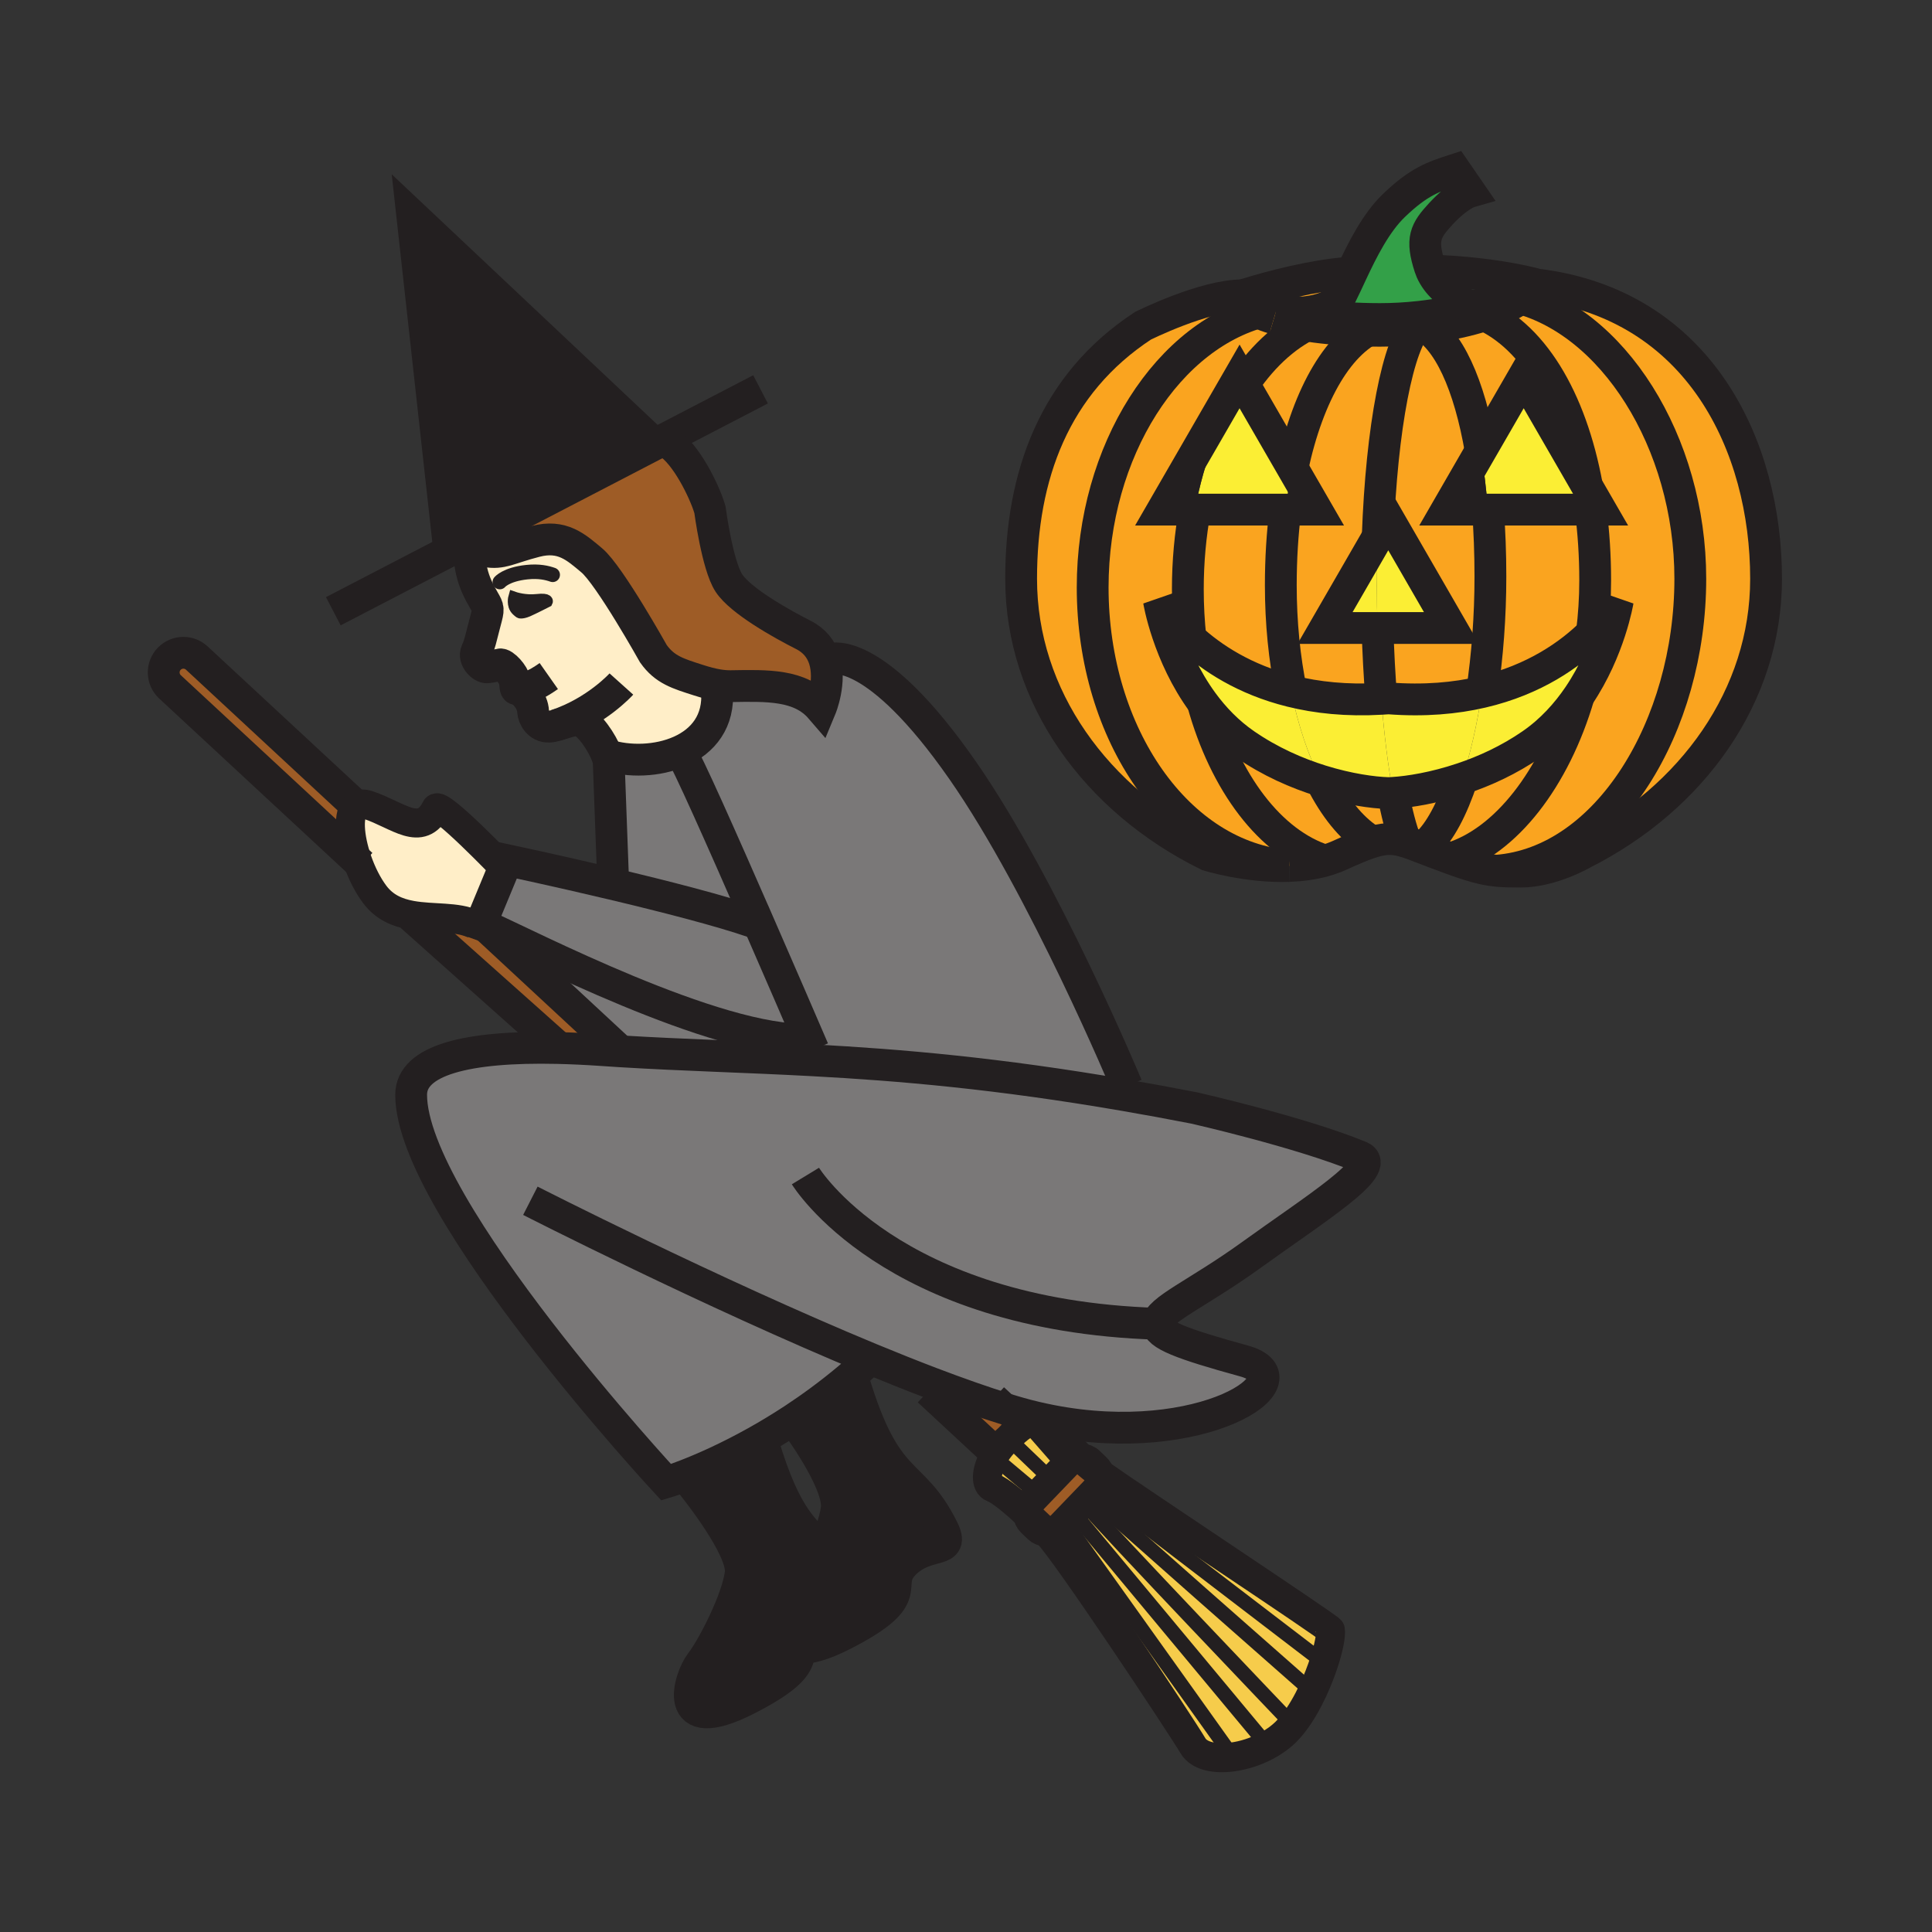 <?xml version="1.0" encoding="iso-8859-1"?>
<!-- Generator: Adobe Illustrator 12.0.1, SVG Export Plug-In . SVG Version: 6.00 Build 51448)  -->
<!DOCTYPE svg PUBLIC "-//W3C//DTD SVG 1.1//EN" "http://www.w3.org/Graphics/SVG/1.1/DTD/svg11.dtd">
<svg version="1.1" id="Layer_1" xmlns="http://www.w3.org/2000/svg" width="850.394" height="850.394"
     viewBox="0 0 850.394 850.394" style="overflow:visible;enable-background:new 0 0 850.394 850.394;"
     xml:space="preserve">
<rect x="0" y="0" width="850.394" height="850.394" fill="#333333" stroke="none"/>
<g>
	<g id="XMLID_6_">
		<g>
			<path style="fill:#7A7878;" d="M366,290c0,0,19.17-6.27,57.68,49.02C459.4,390.29,496,478,496,478l-0.71,4.11
				c-56.15-9.69-99.14-13.351-137.55-15.41L358,462c0,0-0.68-1.59-1.91-4.43c-3.82-8.86-12.88-29.87-22.64-52.21h-0.01
				c-15.09-34.56-31.84-72.33-33.42-73.38l-0.61-1.31c10-4.48,17.28-13.16,16.16-26.87l0.37-2.25c1.97,0.33,3.87,0.5,5.77,0.47
				c15.8-0.25,30.46-0.81,39.5,9.68c0,0,4.85-11.68,1.62-21.64L366,290z"/>
			<path style="fill:#9E5C26;" d="M353.6,279.45c5.11,2.59,7.87,6.45,9.23,10.61c3.23,9.96-1.62,21.64-1.62,21.64
				c-9.04-10.49-23.7-9.93-39.5-9.68c-1.9,0.03-3.8-0.14-5.77-0.47c-2.66-0.44-5.42-1.18-8.42-2.14
				c-9.02-2.89-14.9-4.56-19.93-11.68c0,0-19.3-34.52-27.08-41.05c-6.98-5.86-13.01-11.43-24.76-8.39
				c-11.76,3.02-14.71,5.64-21.86,4.34c-2.23-0.41-4.3-0.85-6.05-1.49c-0.95-0.35-1.81-0.74-2.56-1.22l-0.53-1.02l82.88-43.04
				l4.28-2.23c0.66,0.37,1.34,0.77,2.02,1.17c8.07,4.82,16.1,21.47,18.33,28.79c0.08,0.26,0.16,0.53,0.24,0.81
				c0,0,3.21,24.41,8.34,32.24C325.98,264.48,343.9,274.55,353.6,279.45z"/>
			<path style="fill:#FAA41F;" d="M592.78,120.12c0.75-0.06,1.479-0.12,2.22-0.18c-1.76,3.76-3.32,7.2-4.72,9.95
				c-4.98,9.76-27.98,7.84-28.79,7.77c-0.01,0-0.021,0-0.021,0c-1.25-0.37-2.41-0.76-3.5-1.16c-0.77-0.27-1.489-0.56-2.17-0.85
				c-4.24-1.81-6.93-3.87-7.63-6.06C560.82,125.71,577.45,121.44,592.78,120.12z"/>
			<path style="fill:#FAA41F;" d="M625.26,142.01c9.01-1.01,17.41-2.71,24.49-4.78c24.64,9.16,41.71,38.34,48.76,76.69L687.59,195
				l-16.92-29.31L653.75,195l-1.98,3.43c-5.02-29.27-14.27-49.69-26.449-55.85L625.26,142.01z"/>
			<path style="fill:#FBEE34;" d="M687.59,195l10.92,18.92c0.63,3.39,1.181,6.86,1.641,10.39h-29.48h-15.75
				c-0.71-9.22-1.77-17.88-3.15-25.88l1.98-3.43l16.92-29.31L687.59,195z"/>
			<path style="fill:#FAA41F;" d="M702.14,255.52c0,7.85-0.5,15.57-1.46,23.08c-9.37,9.23-24.96,20.57-48.37,26.02
				c2.381-15.88,3.71-33.25,3.71-50.87c0-10.3-0.38-20.15-1.1-29.44h15.75h29.48C701.46,234.26,702.14,244.72,702.14,255.52z"/>
			<path style="fill:#FAA41F;" d="M702.14,255.52c0-10.8-0.68-21.26-1.989-31.21h4.359l-6-10.39
				c-7.05-38.35-24.12-67.53-48.76-76.69c0.47-0.14,0.94-0.28,1.39-0.42c6.23-1.9,11.351-4.09,14.86-6.32
				c43.75,9.92,78.01,64.15,78.01,124.26c0,64.87-36.51,124.83-85.34,128.52v0.01c-5.57-0.57-10.729-1.98-20.229-5.44
				c24.329-7.38,45.81-35.17,56.5-71.61c13.579-20.11,17.13-41.73,17.13-41.73s-3.48,6.3-11.391,14.1
				C701.64,271.09,702.14,263.37,702.14,255.52z"/>
			<path style="fill:#33A048;" d="M579.3,141.28c-6.859-0.92-12.91-2.15-17.81-3.62c0.81,0.07,23.81,1.99,28.79-7.77
				c1.399-2.75,2.96-6.19,4.72-9.95c4.6-9.81,10.55-21.81,18.55-29.49c11.061-10.61,17.431-12.68,26.811-15.72l6.64,9.65
				c0,0-5.12,1.45-12.79,9.73c-6.88,7.44-8.82,11.15-4.81,23.52c0.189,0.58,0.409,1.15,0.649,1.7
				c4.97,11.29,21.09,17.48,21.09,17.48c-0.449,0.14-0.92,0.28-1.39,0.42c-7.08,2.07-15.48,3.77-24.49,4.78
				c-0.229,0.02-0.47,0.05-0.7,0.07c-5.52,0.6-11.26,0.93-17.069,0.93c-0.12,0-0.24,0-0.36,0C597.06,143,587.59,142.37,579.3,141.28
				z"/>
			<path style="fill:#231F20;" d="M698.51,213.92l6,10.39h-4.359C699.69,220.78,699.14,217.31,698.51,213.92z"/>
			<path style="fill:#7A7878;" d="M267.09,332.33c9.73,3.09,22.37,2.8,32.32-1.66l0.61,1.31c1.58,1.05,18.33,38.82,33.42,73.38
				L332,406c-14.82-5.17-39.93-11.57-62.29-16.88l0.18-0.78l-1.94-52.47C267.96,335.01,267.65,333.77,267.09,332.33z"/>
			<path style="fill:#7A7878;" d="M223.25,378.63c0,0,21.52,4.57,46.46,10.49c22.36,5.31,47.47,11.71,62.29,16.88l1.44-0.64h0.01
				c9.76,22.34,18.82,43.35,22.64,52.21c-40.64,1.66-124.78-42.271-142.2-49.84h-0.01l-1.94-1.8l9.89-23.88L223.25,378.63z"/>
			<path style="fill:#7A7878;" d="M273.18,462.75c28.08,1.71,54.96,2.35,84.56,3.95c38.41,2.06,81.399,5.72,137.55,15.41
				c9.74,1.67,19.87,3.54,30.44,5.6c0,0,46.579,10.56,72.93,21.41c10.399,4.28-20.15,23.24-48.05,43.399
				c-23.41,16.9-40.98,24.12-41.141,30.16c-0.12,4.771,10.65,8.82,38.03,16.351c28.99,7.97-18.44,39.279-84.96,26.279
				c-0.82-0.35-2.021-0.72-3.58-0.739c-4.4-0.95-8.87-2.101-13.41-3.471c-0.85-0.25-1.7-0.51-2.56-0.779
				c-10.101-3.13-21.25-7.061-32.98-11.521c-8.67-3.3-17.67-6.899-26.8-10.67c-3.29,3.061-6.59,5.96-9.89,8.72
				c-8.19,6.851-16.34,12.79-24.14,17.92c-5.71,3.74-11.22,7.051-16.41,9.95c-12.66,7.07-23.44,11.75-30.54,14.511
				c-5.69,2.229-9.01,3.21-9.01,3.21S180.97,531.45,180.97,481.88c0-15.21,24.49-21.47,64.33-20.59c6.14,0.14,12.65,0.44,19.49,0.91
				C267.6,462.39,270.4,462.57,273.18,462.75z"/>
			<path style="fill:#7A7878;" d="M213.89,407.73c17.42,7.57,101.56,51.5,142.2,49.84c1.23,2.84,1.91,4.43,1.91,4.43l-0.26,4.7
				c-29.6-1.601-56.48-2.24-84.56-3.95L213.89,407.73z"/>
			<path style="fill:#231F20;" d="M712.07,264.5c0,0-3.551,21.62-17.13,41.73c2.579-8.76,4.529-18.03,5.739-27.63
				C708.59,270.8,712.07,264.5,712.07,264.5z"/>
			<path style="fill:#FBEE34;" d="M700.68,278.6c-1.21,9.6-3.16,18.87-5.739,27.63c-5.271,7.79-12.051,15.36-20.71,21.35
				c-10.04,6.95-20.721,11.8-30.62,15.11c3.609-10.9,6.569-23.89,8.699-38.07C675.72,299.17,691.31,287.83,700.68,278.6z"/>
			<path style="fill:#FAA41F;" d="M694.94,306.23c-10.69,36.44-32.171,64.23-56.5,71.61c-2.29-0.83-4.83-1.78-7.69-2.86
				c-3.15-1.2-5.77-2.24-8.07-3.09l5.07-0.12c6.01-5.43,11.42-15.67,15.86-29.08c9.899-3.31,20.58-8.16,30.62-15.11
				C682.89,321.59,689.67,314.02,694.94,306.23z"/>
			<path style="fill:#FAA41F;" d="M658.67,383.27c48.83-3.69,85.34-63.65,85.34-128.52c0-60.11-34.26-114.34-78.01-124.26
				c3.31-2.11,5.18-4.25,5.18-6.24l0.061-0.3c3.46,0.76,5.29,1.3,5.29,1.3c71.54,8.83,100.83,71.18,100.83,129.53
				c0,51.46-32.391,96.45-80.66,120.87c0,0-13.681,8-27.33,8c-4.271,0-7.55-0.05-10.7-0.37V383.27z"/>
			<path style="fill:#231F20;" d="M654.92,224.31h-18.09l14.939-25.88C653.15,206.43,654.21,215.09,654.92,224.31z"/>
			<path style="fill:#FBEE34;" d="M652.31,304.62c-2.13,14.18-5.09,27.17-8.699,38.07c-12.25,4.12-23.301,5.87-30.471,6.31
				c-2.159-11.61-3.93-25.86-5.14-41.4c1-0.06,2.02-0.12,3.04-0.2l0.13-0.01C626.97,308.6,640.62,307.35,652.31,304.62z"/>
			<path style="fill:#FAA41F;" d="M613.14,349c7.17-0.44,18.221-2.19,30.471-6.31c-4.44,13.41-9.851,23.65-15.86,29.08l-5.07,0.12
				c-1.88-0.7-3.54-1.28-5.09-1.7l1.08-0.01C616.64,365.01,614.77,357.76,613.14,349z"/>
			<path style="fill:#FBEE34;" d="M624.98,252.33l13.909,24.1h-27.83h-4.729c-0.19-6.22-0.28-12.5-0.28-18.76
				c0-7.31,0.13-14.47,0.37-21.41l4.64-8.04L624.98,252.33z"/>
			<path style="fill:#FAA41F;" d="M611.17,307.39l-0.13,0.01c-1.021,0.08-2.04,0.14-3.04,0.2c-0.8-9.98-1.37-20.49-1.67-31.17h4.729
				h27.83l-13.909-24.1l-13.921-24.11l-4.64,8.04c1.69-48,8.96-85.74,18.15-94.08l-0.011-0.1c0.23-0.02,0.471-0.05,0.7-0.07
				l0.061,0.57c12.18,6.16,21.43,26.58,26.449,55.85l-14.939,25.88h18.09c0.72,9.29,1.1,19.14,1.1,29.44
				c0,17.62-1.329,34.99-3.71,50.87C640.62,307.35,626.97,308.6,611.17,307.39z"/>
			<path style="fill:#FAA41F;" d="M624.56,142.08l0.011,0.1c-9.19,8.34-16.46,46.08-18.15,94.08l-9.27,16.07l-13.92,24.1h23.1
				c0.3,10.68,0.87,21.19,1.67,31.17c-15.22,0.88-28.39-0.55-39.69-3.36c-2.93-14.3-4.55-30.09-4.55-46.68
				c0-11.59,0.7-22.74,2.03-33.25h13.67l-10.58-18.32c6.98-32.7,20.67-56.49,38.25-62.98c0.12,0,0.24,0,0.36,0
				C613.3,143.01,619.04,142.68,624.56,142.08z"/>
			<path style="fill:#FAA41F;" d="M613.14,349c1.63,8.76,3.5,16.01,5.53,21.18l-1.08,0.01c-4.78-1.31-8.58-1.24-14.67,0.8
				l-0.31-1.39c-7.96-5.22-15.15-14.18-21.12-25.92c12.12,3.77,22.84,5.21,29.529,5.42h0.181
				C611.81,349.08,612.46,349.05,613.14,349z"/>
			<path style="fill:#FBEE34;" d="M608,307.6c1.21,15.54,2.98,29.79,5.14,41.4c-0.68,0.05-1.33,0.08-1.939,0.1h-0.181
				c-6.689-0.21-17.409-1.65-29.529-5.42c-5.59-10.98-10.11-24.39-13.181-39.44C579.61,307.05,592.78,308.48,608,307.6z"/>
			<path style="fill:#FBEE34;" d="M597.15,252.33l9.27-16.07c-0.24,6.94-0.37,14.1-0.37,21.41c0,6.26,0.09,12.54,0.28,18.76h-23.1
				L597.15,252.33z"/>
			<path style="fill:#FAA41F;" d="M602.61,369.6l0.31,1.39c-3.45,1.15-7.64,2.93-13.16,5.44c-2.109,0.96-4.31,1.75-6.56,2.39
				c-24.061-7.7-43.99-34.14-53.8-69.58c4.93,6.72,11.04,13.13,18.58,18.35c11.069,7.65,22.829,12.77,33.51,16.09
				C587.46,355.42,594.65,364.38,602.61,369.6z"/>
			<path style="fill:#F6CC4B;" d="M585.58,717.45c0.33,2.38-0.67,7.63-2.68,13.87l-2.16-1.011L483.27,655.73l-0.859-0.271
				c1.609-2.21,2.18-4.8,1.609-6.91C500.75,660.42,585.43,716.37,585.58,717.45z"/>
			<path style="fill:#FAA41F;" d="M579.3,141.28c8.29,1.09,17.76,1.72,27.83,1.73c-17.58,6.49-31.27,30.28-38.25,62.98L562.53,195
				l-15.021-26.01C556.42,155.88,567.28,146.21,579.3,141.28z"/>
			<path style="fill:#231F20;" d="M568.88,205.99l10.58,18.32h-13.67C566.59,217.95,567.63,211.83,568.88,205.99z"/>
			<path style="fill:#FAA41F;" d="M561.49,137.66c4.899,1.47,10.95,2.7,17.81,3.62c-12.02,4.93-22.88,14.6-31.79,27.71l-1.899-3.3
				L528.69,195l-16.931,29.31h14.221c-2.04,11.09-3.141,22.85-3.141,35.02c0,7.38,0.4,14.61,1.18,21.63
				c-9.68-8.84-13.88-16.46-13.88-16.46s3.92,23.84,19.261,44.74c9.81,35.44,29.739,61.88,53.8,69.58
				c-5.08,1.45-10.44,2.14-15.71,2.34c-0.021,0-0.03,0-0.05,0c-48.801-3.74-86.49-57.75-86.49-122.59
				c0-60.12,33.27-112.14,77.02-122.06v-0.01c1.09,0.4,2.25,0.79,3.5,1.16C561.47,137.66,561.48,137.66,561.49,137.66z"/>
			<path style="fill:#FBEE34;" d="M568.31,304.24c3.07,15.05,7.591,28.46,13.181,39.44c-10.681-3.32-22.44-8.44-33.51-16.09
				c-7.54-5.22-13.65-11.63-18.58-18.35c-2.46-8.91-4.29-18.39-5.381-28.28C533.33,289.48,547.72,299.14,568.31,304.24z"/>
			<path style="fill:#F6CC4B;" d="M568.03,758.13l1.109,0.65c-0.989,1.26-2.02,2.42-3.069,3.47c-2.49,2.48-5.511,4.6-8.78,6.33
				l-1.1-2.3l-82.91-99.63l-0.78-0.75l4.39-4.561C486.69,672.97,568.03,758.13,568.03,758.13z"/>
			<path style="fill:#FBEE34;" d="M562.53,195l6.35,10.99c-1.25,5.84-2.29,11.96-3.09,18.32h-20.18h-19.63
				c3.979-21.56,11.529-40.61,21.529-55.32L562.53,195z"/>
			<path style="fill:#FAA41F;" d="M545.61,224.31h20.18c-1.33,10.51-2.03,21.66-2.03,33.25c0,16.59,1.62,32.38,4.55,46.68
				c-20.59-5.1-34.979-14.76-44.29-23.28c-0.779-7.02-1.18-14.25-1.18-21.63c0-12.17,1.101-23.93,3.141-35.02H545.61z"/>
			<path style="fill:#FAA41F;" d="M555.8,135.65c0.681,0.29,1.4,0.58,2.17,0.85v0.01c-43.75,9.92-77.02,61.94-77.02,122.06
				c0,64.84,37.689,118.85,86.49,122.59c-18.48,0.67-35.761-4.73-35.761-4.73c-49.14-24.23-82.22-69.63-82.22-121.65
				c0-45.38,14.55-85.72,53.6-111.37c0,0,26.801-13.41,43.761-13.41c0.449-0.14,0.899-0.28,1.35-0.41
				C548.87,131.78,551.56,133.84,555.8,135.65z"/>
			<path style="fill:#F6CC4B;" d="M542.58,773.34c-7.8,1.07-14.771-0.359-17.47-4.89c-5.53-9.33-56.62-86.38-64.17-93.641
				c-0.16-0.149-0.32-0.3-0.48-0.46c2.271,0.11,4.83-0.939,6.83-3.02l1.47-1.53l73.8,103.391L542.58,773.34z"/>
			<path style="fill:#231F20;" d="M547.51,168.99c-10,14.71-17.55,33.76-21.529,55.32H511.76L528.69,195l16.92-29.31L547.51,168.99z
				"/>
			<path style="fill:#231F20;" d="M524.02,280.96c1.091,9.89,2.921,19.37,5.381,28.28c-15.341-20.9-19.261-44.74-19.261-44.74
				S514.34,272.12,524.02,280.96z"/>
			<path style="fill:#F6CC4B;" d="M483.27,655.73l97.471,74.579l2.16,1.011c-1.28,3.97-2.96,8.34-4.95,12.64l-3.101-1.79
				c0,0-93.01-81.82-93.81-83.08L480,658.1l1.48-1.54c0.34-0.35,0.649-0.72,0.93-1.1L483.27,655.73z"/>
			<path style="fill:#F6CC4B;" d="M481.04,659.09c0.8,1.26,93.81,83.08,93.81,83.08l3.101,1.79c-2.5,5.36-5.49,10.62-8.811,14.82
				l-1.109-0.65c0,0-81.34-85.16-91.141-96.79l3.11-3.24L481.04,659.09z"/>
			<path style="fill:#9E5C26;" d="M456.87,657.69l6.03-6.271l5.72-5.95l0.63-0.66c1.95-2.029,4.47-3.079,6.71-3.01
				c1.93,1.931,4.06,3.82,6.37,5.53c0.45,0.33,1.01,0.74,1.689,1.22c0.57,2.11,0,4.7-1.609,6.91c-0.28,0.38-0.59,0.75-0.93,1.1
				L480,658.1l-3.11,3.24l-4.39,4.561l-3.74,3.899l-1.47,1.53c-2,2.08-4.56,3.13-6.83,3.02c-2.46-2.359-5.27-5.05-8.12-7.68
				c-0.25-2.3,0.69-4.97,2.72-7.09L456.87,657.69z"/>
			<path style="fill:#F6CC4B;" d="M473.28,666.65l82.91,99.63l1.1,2.3c-4.67,2.46-9.85,4.09-14.71,4.76l-0.021-0.149L468.76,669.8
				l3.74-3.899L473.28,666.65z"/>
			<path style="fill:#F6CC4B;" d="M450.71,627.48l2.46,0.319l15.45,17.67l-5.72,5.95l-18.11-17.38h-1.86
				c0.36-0.34,0.721-0.67,1.09-0.99l2.761-2.859c1.239-1.11,2.43-2.021,3.56-2.761L450.71,627.48z"/>
			<path style="fill:#F6CC4B;" d="M438.35,639.62c1.25-1.95,2.79-3.86,4.58-5.58h1.86l18.11,17.38l-6.03,6.271l-18.37-15.44
				l-1.41-0.45C437.47,641.07,437.9,640.34,438.35,639.62z"/>
			<path style="fill:#F6CC4B;" d="M456.87,657.69l-1.811,1.89c-2.029,2.12-2.97,4.79-2.72,7.09c-5.859-5.4-11.88-10.51-15.27-11.79
				c-3.41-1.28-3.11-7.1,0.02-13.08l1.41,0.45L456.87,657.69z"/>
			<path style="fill:#9E5C26;" d="M450.53,627.31c-0.061,0.03-0.13,0.08-0.19,0.12c-1.13,0.74-2.32,1.65-3.56,2.761l-2.761,2.859
				c-0.369,0.32-0.729,0.65-1.09,0.99c-1.79,1.72-3.33,3.63-4.58,5.58l-29.609-27.48l1.27-3.34c11.73,4.46,22.88,8.391,32.98,11.521
				L450.53,627.31z"/>
			<path style="fill:#231F20;" d="M398.17,688.15c-10.2,10.21,7.29,13.85-26.96,31.34c-9.26,4.729-15.38,6.21-19.28,5.72
				c-10.52-1.31-4.85-16.97-1.13-21.75c2.65-3.41,6.88-10.77,10.54-18.69c3.37-7.3,6.25-15.079,6.95-20.67
				C369.75,652.44,350,626,350,626l-0.82-1.23c7.8-5.13,15.95-11.069,24.14-17.92l2.26,0.4c14.57,48.83,25.73,38.35,39.36,65.6
				C420.77,684.51,408.38,677.95,398.17,688.15z"/>
			<path style="fill:#231F20;" d="M361.34,684.77c-3.66,7.921-7.89,15.28-10.54,18.69c-3.72,4.78-9.39,20.44,1.13,21.75l-0.49,4.3
				c-1.19,4.38-5.38,9.66-22.51,18.41c-34.25,17.5-25.51-9.47-20.41-16.04c5.11-6.56,16.04-27.689,17.5-39.35
				c1.34-10.78-19.72-37.12-22.92-41.05l-0.87-2.25c7.1-2.761,17.88-7.44,30.54-14.511l0.54,0.95
				C343.67,670.4,352.31,675.12,361.34,684.77z"/>
			<polygon style="fill:#231F20;" points="286.66,193.98 287.63,195.86 204.75,238.9 197.76,242.54 181.46,94.85 			"/>
			<path style="fill:#FFFFFF;" d="M244.76,319.22l28.75-18.14C273.51,301.08,262.52,313.33,244.76,319.22z"/>
			<path style="fill:#FFEEC8;" d="M229.51,263.61c-2.05-0.36-3.37-0.83-3.37-0.83s-1.07,3.66,1.31,5.93
				c1.27,1.2,1.48,1.11,1.48,1.11s0.15,0.03,0.44,0.03c0.52,0,1.51-0.13,2.99-0.76c2.31-1,8.56-4.19,8.56-4.19s0.9-1.66-4.57-1.04
				C233.76,264.15,231.35,263.93,229.51,263.61z M255.07,317.15c-3.41-0.8-9.34,2.48-13.31,2.68c-4.87,0.27-7-4.47-7.1-6.57
				c-0.26-5.28-4.38-8.31-5.11-9.31l-0.15-0.89c-0.57,0.11-1.17,0.21-1.81,0.34c-0.88,0.18-0.68-1.73-1.01-3.67
				c-0.47-2.79-4.85-7.74-6.58-7.27c-4.17,1.15-2.48,0.89-5.62,1.27c-2.04,0.23-6.14-3.66-4.63-7c1.52-3.34,1.72-5.06,3.87-13.2
				c1.48-5.58,1.49-5.66-0.63-9.31c-2.3-3.96-4.2-7.74-5.34-12.59c-1.41-6.03-0.94-8.11,0.19-10.49c1.75,0.64,3.82,1.08,6.05,1.49
				c7.15,1.3,10.1-1.32,21.86-4.34c11.75-3.04,17.78,2.53,24.76,8.39c7.78,6.53,27.08,41.05,27.08,41.05
				c5.03,7.12,10.91,8.79,19.93,11.68c3,0.96,5.76,1.7,8.42,2.14l-0.37,2.25c1.12,13.71-6.16,22.39-16.16,26.87
				c-9.95,4.46-22.59,4.75-32.32,1.66C264.95,326.73,259.19,318.11,255.07,317.15z M244.76,319.22
				c17.76-5.89,28.75-18.14,28.75-18.14L244.76,319.22z"/>
			<path style="fill:#231F20;" d="M229.29,265.83c0.4,0.94,0.1,1.96-0.68,2.29c-0.78,0.34-1.73-0.15-2.13-1.08s-0.1-1.95,0.68-2.29
				C227.93,264.42,228.89,264.9,229.29,265.83z"/>
			<path style="fill:#9E5C26;" d="M245.32,460.53l-64.35-57.37l0.06-0.31c9.55,1.73,20.08,0.4,27.64,3.96h2.91
				c0.54,0.18,1.31,0.49,2.3,0.92h0.01l59.29,55.02c-2.78-0.18-5.58-0.36-8.39-0.55c-6.84-0.47-13.35-0.771-19.49-0.91
				L245.32,460.53z"/>
			<path style="fill:#FFEEC8;" d="M211.94,405.93l-0.36,0.88h-2.91c-7.56-3.56-18.09-2.23-27.64-3.96
				c-6.12-1.11-11.83-3.47-16.09-9.16c-3.1-4.13-5.73-9.43-7.61-14.81c-3.62-10.35-4.46-20.98-0.51-24.09
				c1.24-0.97,2.95-1.21,5.2-0.46c13.12,4.37,23.32,14.58,29.88,1.46c1.63-3.26,29.89,26.24,29.89,26.24l0.04,0.02L211.94,405.93z"
				/>
			<path style="fill:#9E5C26;" d="M157.33,378.88l-82.61-76.65c-3.44-3.31-3.56-8.79-0.25-12.24c1.7-1.77,3.98-2.66,6.25-2.66
				c2.16,0,4.32,0.8,6,2.41l70.1,65.05C152.87,357.9,153.71,368.53,157.33,378.88z"/>
		</g>
		<g>
			<path style="fill:none;stroke:#231F20;stroke-width:14;" d="M567.44,381.16c-18.48,0.67-35.761-4.73-35.761-4.73
				c-49.14-24.23-82.22-69.63-82.22-121.65c0-45.38,14.55-85.72,53.6-111.37c0,0,26.801-13.41,43.761-13.41"/>
			<path style="fill:none;stroke:#231F20;stroke-width:14;" d="M632.33,119.17c18.49,0.82,31.979,3.25,38.91,4.78
				c3.46,0.76,5.29,1.3,5.29,1.3c71.54,8.83,100.83,71.18,100.83,129.53c0,51.46-32.391,96.45-80.66,120.87c0,0-13.681,8-27.33,8
				c-4.271,0-7.55-0.05-10.7-0.37c-5.57-0.57-10.729-1.98-20.229-5.44c-2.29-0.83-4.83-1.78-7.69-2.86
				c-3.15-1.2-5.77-2.24-8.07-3.09c-1.88-0.7-3.54-1.28-5.09-1.7c-4.78-1.31-8.58-1.24-14.67,0.8c-3.45,1.15-7.64,2.93-13.16,5.44
				c-2.109,0.96-4.31,1.75-6.56,2.39c-5.08,1.45-10.44,2.14-15.71,2.34"/>
			<path style="fill:none;stroke:#231F20;stroke-width:14;" d="M546.82,130c0.449-0.14,0.899-0.28,1.35-0.41
				c12.65-3.88,29.28-8.15,44.61-9.47c0.75-0.06,1.479-0.12,2.22-0.18h0.01"/>
			<path style="fill:none;stroke:#231F20;stroke-width:19.164;" d="M555.8,135.65c-4.24-1.81-6.93-3.87-7.63-6.06
				c-0.13-0.38-0.189-0.77-0.189-1.16"/>
			<path style="fill:none;stroke:#231F20;stroke-width:19.164;" d="M561.47,137.66c-1.25-0.37-2.41-0.76-3.5-1.16
				c-0.77-0.27-1.489-0.56-2.17-0.85"/>
			<path style="fill:none;stroke:#231F20;stroke-width:19.164;" d="M671.18,124.25c0,1.99-1.87,4.13-5.18,6.24
				c-3.51,2.23-8.63,4.42-14.86,6.32c-0.449,0.14-0.92,0.28-1.39,0.42c-7.08,2.07-15.48,3.77-24.49,4.78
				c-0.229,0.02-0.47,0.05-0.7,0.07c-5.52,0.6-11.26,0.93-17.069,0.93c-0.12,0-0.24,0-0.36,0c-10.07-0.01-19.54-0.64-27.83-1.73
				c-6.859-0.92-12.91-2.15-17.81-3.62"/>
			<path style="fill:none;stroke:#231F20;stroke-width:14;" d="M651.14,136.81c0,0-16.12-6.19-21.09-17.48
				c-0.24-0.55-0.46-1.12-0.649-1.7c-4.011-12.37-2.07-16.08,4.81-23.52c7.67-8.28,12.79-9.73,12.79-9.73l-6.64-9.65
				c-9.38,3.04-15.75,5.11-26.811,15.72c-8,7.68-13.95,19.68-18.55,29.49c-1.76,3.76-3.32,7.2-4.72,9.95
				c-4.98,9.76-27.98,7.84-28.79,7.77c-0.01,0-0.021,0-0.021,0"/>
			<path style="fill:none;stroke:#231F20;stroke-width:14;" d="M567.49,381.16c-0.021,0-0.03,0-0.05,0
				c-48.801-3.74-86.49-57.75-86.49-122.59c0-60.12,33.27-112.14,77.02-122.06"/>
			<path style="fill:none;stroke:#231F20;stroke-width:14;" d="M547.51,168.99c8.91-13.11,19.771-22.78,31.79-27.71
				c1.83-0.77,3.69-1.41,5.57-1.94"/>
			<path style="fill:none;stroke:#231F20;stroke-width:14;" d="M524.02,280.96c-0.779-7.02-1.18-14.25-1.18-21.63
				c0-12.17,1.101-23.93,3.141-35.02"/>
			<path style="fill:none;stroke:#231F20;stroke-width:14;" d="M583.9,379.04c-0.23-0.07-0.471-0.14-0.7-0.22
				c-24.061-7.7-43.99-34.14-53.8-69.58"/>
			<path style="fill:none;stroke:#231F20;stroke-width:14;" d="M568.88,205.99c6.98-32.7,20.67-56.49,38.25-62.98
				c0.01-0.01,0.01-0.01,0.021-0.01"/>
			<path style="fill:none;stroke:#231F20;stroke-width:14;" d="M568.31,304.24c-2.93-14.3-4.55-30.09-4.55-46.68
				c0-11.59,0.7-22.74,2.03-33.25"/>
			<path style="fill:none;stroke:#231F20;stroke-width:14;" d="M602.61,369.6c-7.96-5.22-15.15-14.18-21.12-25.92"/>
			<path style="fill:none;stroke:#231F20;stroke-width:14;" d="M606.42,236.26c1.69-48,8.96-85.74,18.15-94.08"/>
			<path style="fill:none;stroke:#231F20;stroke-width:14;" d="M608,307.6c-0.8-9.98-1.37-20.49-1.67-31.17"/>
			<path style="fill:none;stroke:#231F20;stroke-width:14;" d="M618.67,370.18c-2.03-5.17-3.9-12.42-5.53-21.18"/>
			<path style="fill:none;stroke:#231F20;stroke-width:14;" d="M658.67,383.27c48.83-3.69,85.34-63.65,85.34-128.52
				c0-60.11-34.26-114.34-78.01-124.26"/>
			<path style="fill:none;stroke:#231F20;stroke-width:14;" d="M698.51,213.92c-7.05-38.35-24.12-67.53-48.76-76.69
				c-1.23-0.46-2.48-0.87-3.75-1.23"/>
			<path style="fill:none;stroke:#231F20;stroke-width:14;" d="M700.68,278.6c0.96-7.51,1.46-15.23,1.46-23.08
				c0-10.8-0.68-21.26-1.989-31.21"/>
			<path style="fill:none;stroke:#231F20;stroke-width:14;" d="M638.44,377.84c24.329-7.38,45.81-35.17,56.5-71.61"/>
			<path style="fill:none;stroke:#231F20;stroke-width:14;" d="M651.77,198.43c-5.02-29.27-14.27-49.69-26.449-55.85"/>
			<path style="fill:none;stroke:#231F20;stroke-width:14;" d="M652.31,304.62c2.381-15.88,3.71-33.25,3.71-50.87
				c0-10.3-0.38-20.15-1.1-29.44"/>
			<path style="fill:none;stroke:#231F20;stroke-width:14;" d="M627.75,371.77c6.01-5.43,11.42-15.67,15.86-29.08"/>
			<polygon style="fill:none;stroke:#231F20;stroke-width:14;" points="525.98,224.31 511.76,224.31 528.69,195 545.61,165.69 
				547.51,168.99 562.53,195 568.88,205.99 579.46,224.31 565.79,224.31 545.61,224.31 			"/>
			<polygon style="fill:none;stroke:#231F20;stroke-width:14;" points="651.77,198.43 653.75,195 670.67,165.69 687.59,195 
				698.51,213.92 704.51,224.31 700.15,224.31 670.67,224.31 654.92,224.31 636.83,224.31 			"/>
			<polygon style="fill:none;stroke:#231F20;stroke-width:14;" points="606.42,236.26 611.06,228.22 624.98,252.33 638.89,276.43 
				611.06,276.43 606.33,276.43 583.23,276.43 597.15,252.33 			"/>
			<path style="fill:none;stroke:#231F20;stroke-width:14;" d="M581.49,343.68c12.12,3.77,22.84,5.21,29.529,5.42h0.181
				c0.609-0.02,1.26-0.05,1.939-0.1c7.17-0.44,18.221-2.19,30.471-6.31c9.899-3.31,20.58-8.16,30.62-15.11
				c8.659-5.99,15.439-13.56,20.71-21.35c13.579-20.11,17.13-41.73,17.13-41.73s-3.48,6.3-11.391,14.1
				c-9.37,9.23-24.96,20.57-48.37,26.02c-11.689,2.73-25.34,3.98-41.14,2.77l-0.13,0.01c-1.021,0.08-2.04,0.14-3.04,0.2
				c-15.22,0.88-28.39-0.55-39.69-3.36c-20.59-5.1-34.979-14.76-44.29-23.28c-9.68-8.84-13.88-16.46-13.88-16.46
				s3.92,23.84,19.261,44.74c4.93,6.72,11.04,13.13,18.58,18.35C559.05,335.24,570.81,340.36,581.49,343.68z"/>
			<polyline style="fill:none;stroke:#231F20;stroke-width:12.776;" points="437.58,615.3 442.99,620.32 450.53,627.31 
				450.71,627.48 451.42,628.14 			"/>
			<polyline style="fill:none;stroke:#231F20;stroke-width:14;" points="213.89,407.73 273.18,462.75 274.56,464.03 			"/>
			<polyline style="fill:none;stroke:#231F20;stroke-width:14;" points="209.95,404.08 211.94,405.93 213.88,407.73 			"/>
			<path style="fill:none;stroke:#231F20;stroke-width:14;" d="M159.15,380.57l-1.82-1.69l-82.61-76.65
				c-3.44-3.31-3.56-8.79-0.25-12.24c1.7-1.77,3.98-2.66,6.25-2.66c2.16,0,4.32,0.8,6,2.41l70.1,65.05l3.6,3.34"/>
			<line style="fill:none;stroke:#231F20;stroke-width:14;" x1="245.32" y1="460.53" x2="180.97" y2="403.16"/>
			<polyline style="fill:none;stroke:#231F20;stroke-width:14;" points="439.43,640.62 438.35,639.62 408.74,612.14 			"/>
			<path style="fill:none;stroke:#231F20;stroke-width:12.776;" d="M450.34,627.43c-1.13,0.74-2.32,1.65-3.56,2.761l-2.761,2.859
				c-0.369,0.32-0.729,0.65-1.09,0.99c-1.79,1.72-3.33,3.63-4.58,5.58c-0.449,0.72-0.88,1.45-1.26,2.18
				c-3.13,5.98-3.43,11.8-0.02,13.08c3.39,1.28,9.41,6.39,15.27,11.79c2.851,2.63,5.66,5.32,8.12,7.68
				c0.16,0.16,0.32,0.311,0.48,0.46c7.55,7.261,58.64,84.311,64.17,93.641c2.699,4.53,9.67,5.96,17.47,4.89
				c4.86-0.67,10.04-2.3,14.71-4.76c3.27-1.73,6.29-3.85,8.78-6.33c1.05-1.05,2.08-2.21,3.069-3.47c3.32-4.2,6.311-9.46,8.811-14.82
				c1.99-4.3,3.67-8.67,4.95-12.64c2.01-6.24,3.01-11.49,2.68-13.87c-0.15-1.08-84.83-57.03-101.561-68.9
				c-0.68-0.479-1.239-0.89-1.689-1.22c-2.311-1.71-4.44-3.6-6.37-5.53c-7.63-7.6-12.18-15.79-12.18-15.79s-0.431-0.34-1.24-0.7
				c-0.82-0.35-2.021-0.72-3.58-0.739c-2.16-0.051-5.01,0.55-8.43,2.739C450.47,627.34,450.4,627.39,450.34,627.43z"/>
			<path style="fill:none;stroke:#231F20;stroke-width:12.776;" d="M475.96,641.8c1.42,0.03,2.72,0.51,3.71,1.47l2.92,2.801
				c0.71,0.68,1.18,1.529,1.43,2.479c0.57,2.11,0,4.7-1.609,6.91c-0.28,0.38-0.59,0.75-0.93,1.1L480,658.1l-3.11,3.24l-4.39,4.561
				l-3.74,3.899l-1.47,1.53c-2,2.08-4.56,3.13-6.83,3.02c-1.38-0.06-2.64-0.54-3.61-1.47l-2.909-2.8
				c-0.94-0.9-1.471-2.09-1.601-3.41c-0.25-2.3,0.69-4.97,2.72-7.09l1.811-1.89l6.03-6.271l5.72-5.95l0.63-0.66
				C471.2,642.78,473.72,641.73,475.96,641.8z"/>
			<polyline style="fill:none;stroke:#231F20;stroke-width:6.388;" points="468.55,669.5 468.76,669.8 542.56,773.19 			"/>
			<line style="fill:none;stroke:#231F20;stroke-width:6.388;" x1="473.28" y1="666.65" x2="556.19" y2="766.28"/>
			<path style="fill:none;stroke:#231F20;stroke-width:6.388;" d="M476.03,660.06c-0.29-0.159,0.029,0.301,0.859,1.28
				c9.801,11.63,91.141,96.79,91.141,96.79"/>
			<path style="fill:none;stroke:#231F20;stroke-width:6.388;" d="M481.04,659.09c0.8,1.26,93.81,83.08,93.81,83.08"/>
			<line style="fill:none;stroke:#231F20;stroke-width:6.388;" x1="483.27" y1="655.73" x2="580.74" y2="730.31"/>
			<polyline style="fill:none;stroke:#231F20;stroke-width:6.388;" points="438.5,642.25 456.87,657.69 458.65,659.19 			"/>
			<polyline style="fill:none;stroke:#231F20;stroke-width:6.388;" points="444.79,634.04 462.9,651.42 465.8,654.21 			"/>
			<polyline style="fill:none;stroke:#231F20;stroke-width:6.388;" points="453.17,627.8 468.62,645.47 470.53,647.65 			"/>
			<polyline style="fill:none;stroke:#231F20;stroke-width:14;" points="197.98,244.52 197.76,242.54 181.46,94.85 286.66,193.98 
							"/>
			<polyline style="fill:none;stroke:#231F20;stroke-width:14;" points="146.71,269.05 197.76,242.54 204.75,238.9 287.63,195.86 
				291.91,193.63 334.76,171.38 			"/>
			<path style="fill:none;stroke:#231F20;stroke-width:4.791;" d="M229.37,269.85c-0.29,0-0.44-0.03-0.44-0.03
				s-0.21,0.09-1.48-1.11c-2.38-2.27-1.31-5.93-1.31-5.93s1.32,0.47,3.37,0.83c1.84,0.32,4.25,0.54,6.84,0.25
				c5.47-0.62,4.57,1.04,4.57,1.04s-6.25,3.19-8.56,4.19C230.88,269.72,229.89,269.85,229.37,269.85z"/>
			<path style="fill:none;stroke:#231F20;stroke-width:6.388;stroke-linecap:round;stroke-linejoin:round;" d="M220,256.2
				c0,0,2.74-3.39,11.91-4.36c5.34-0.56,8.9,0.3,11.37,1.17"/>
			<path style="fill:none;stroke:#231F20;stroke-width:4.791;" d="M229.48,263.58c0,0,0.01,0.01,0.03,0.03
				c0.24,0.23,1.96,1.98,1.76,2.95c-0.21,0.96-0.54,2.23-1.91,3.08"/>
			<path style="fill:none;stroke:#231F20;stroke-width:4.791;" d="M226.48,267.04c0.4,0.93,1.35,1.42,2.13,1.08
				c0.78-0.33,1.08-1.35,0.68-2.29c-0.4-0.93-1.36-1.41-2.13-1.08C226.38,265.09,226.08,266.11,226.48,267.04z"/>
			<path style="fill:none;stroke:#231F20;stroke-width:14;" d="M289.26,192.17c0.86,0.46,1.74,0.94,2.65,1.46
				c0.66,0.37,1.34,0.77,2.02,1.17c8.07,4.82,16.1,21.47,18.33,28.79c0.08,0.26,0.16,0.53,0.24,0.81c0,0,3.21,24.41,8.34,32.24
				c5.14,7.84,23.06,17.91,32.76,22.81c5.11,2.59,7.87,6.45,9.23,10.61c3.23,9.96-1.62,21.64-1.62,21.64
				c-9.04-10.49-23.7-9.93-39.5-9.68c-1.9,0.03-3.8-0.14-5.77-0.47c-2.66-0.44-5.42-1.18-8.42-2.14
				c-9.02-2.89-14.9-4.56-19.93-11.68c0,0-19.3-34.52-27.08-41.05c-6.98-5.86-13.01-11.43-24.76-8.39
				c-11.76,3.02-14.71,5.64-21.86,4.34c-2.23-0.41-4.3-0.85-6.05-1.49c-0.95-0.35-1.81-0.74-2.56-1.22"/>
			<path style="fill:none;stroke:#231F20;stroke-width:14;" d="M241.56,297.58c-6.36,4.47-8.98,4.94-12.16,5.48
				c-0.57,0.11-1.17,0.21-1.81,0.34c-0.88,0.18-0.68-1.73-1.01-3.67c-0.47-2.79-4.85-7.74-6.58-7.27c-4.17,1.15-2.48,0.89-5.62,1.27
				c-2.04,0.23-6.14-3.66-4.63-7c1.52-3.34,1.72-5.06,3.87-13.2c1.48-5.58,1.49-5.66-0.63-9.31c-2.3-3.96-4.2-7.74-5.34-12.59
				c-1.41-6.03-0.94-8.11,0.19-10.49c0.05-0.1,0.1-0.21,0.15-0.31"/>
			<path style="fill:none;stroke:#231F20;stroke-width:14;" d="M269.89,388.34l-1.94-52.47c0.01-0.86-0.3-2.1-0.86-3.54
				c-2.14-5.6-7.9-14.22-12.02-15.18c-3.41-0.8-9.34,2.48-13.31,2.68c-4.87,0.27-7-4.47-7.1-6.57c-0.26-5.28-4.38-8.31-5.11-9.31"/>
			<path style="fill:none;stroke:#231F20;stroke-width:14;" d="M273.51,301.08c0,0-10.99,12.25-28.75,18.14"/>
			<path style="fill:none;stroke:#231F20;stroke-width:14;" d="M366,290c0,0,19.17-6.27,57.68,49.02C459.4,390.29,496,478,496,478"
				/>
			<path style="fill:none;stroke:#231F20;stroke-width:14;" d="M356.46,457.56c-0.12,0.011-0.24,0.011-0.37,0.011
				c-40.64,1.66-124.78-42.271-142.2-49.84h-0.01c-0.99-0.43-1.76-0.74-2.3-0.92l0.36-0.88l9.89-23.88l1.42-3.42
				c0,0,21.52,4.57,46.46,10.49c22.36,5.31,47.47,11.71,62.29,16.88"/>
			<path style="fill:none;stroke:#231F20;stroke-width:14;" d="M233.45,528.53c0,0,78.9,40.29,149.76,69.6
				c9.13,3.771,18.13,7.37,26.8,10.67c11.73,4.46,22.88,8.391,32.98,11.521c0.859,0.27,1.71,0.529,2.56,0.779
				c4.54,1.37,9.01,2.521,13.41,3.471c1.2,0.26,2.39,0.51,3.58,0.739c66.52,13,113.95-18.31,84.96-26.279
				c-27.38-7.53-38.15-11.58-38.03-16.351c0.16-6.04,17.73-13.26,41.141-30.16c27.899-20.159,58.449-39.119,48.05-43.399
				c-26.351-10.851-72.93-21.41-72.93-21.41c-10.57-2.06-20.7-3.93-30.44-5.6c-56.15-9.69-99.14-13.351-137.55-15.41
				c-29.6-1.601-56.48-2.24-84.56-3.95c-2.78-0.18-5.58-0.36-8.39-0.55c-6.84-0.47-13.35-0.771-19.49-0.91
				c-39.84-0.88-64.33,5.38-64.33,20.59c0,49.57,112.25,170.561,112.25,170.561s3.32-0.98,9.01-3.21
				c7.1-2.761,17.88-7.44,30.54-14.511c5.19-2.899,10.7-6.21,16.41-9.95c7.8-5.13,15.95-11.069,24.14-17.92
				c3.3-2.76,6.6-5.659,9.89-8.72c0.13-0.12,0.26-0.24,0.39-0.36"/>
			<path style="fill:none;stroke:#231F20;stroke-width:19.164;" d="M362.82,686.4c-0.5-0.561-0.99-1.11-1.48-1.631
				c-9.03-9.649-17.67-14.369-28.03-49.1"/>
			<path style="fill:none;stroke:#231F20;stroke-width:14;" d="M302.69,650.98c0,0,0.14,0.17,0.41,0.5
				c3.2,3.93,24.26,30.27,22.92,41.05c-1.46,11.66-12.39,32.79-17.5,39.35c-5.1,6.57-13.84,33.54,20.41,16.04
				c17.13-8.75,21.32-14.03,22.51-18.41"/>
			<path style="fill:none;stroke:#231F20;stroke-width:14;" d="M350,626c0,0,19.75,26.44,18.29,38.1
				c-0.7,5.591-3.58,13.37-6.95,20.67c-3.66,7.921-7.89,15.28-10.54,18.69c-3.72,4.78-9.39,20.44,1.13,21.75
				c3.9,0.49,10.02-0.99,19.28-5.72c34.25-17.49,16.76-21.13,26.96-31.34c10.21-10.2,22.6-3.641,16.77-15.301
				c-13.63-27.25-24.79-16.77-39.36-65.6"/>
			<path style="fill:none;stroke:#231F20;stroke-width:14;" d="M266.01,331.98c0.35,0.12,0.71,0.24,1.08,0.35
				c9.73,3.09,22.37,2.8,32.32-1.66c10-4.48,17.28-13.16,16.16-26.87"/>
			<path style="fill:none;stroke:#231F20;stroke-width:14;" d="M300.02,331.98c1.58,1.05,18.33,38.82,33.42,73.38h0.01
				c9.76,22.34,18.82,43.35,22.64,52.21c1.23,2.84,1.91,4.43,1.91,4.43"/>
			<path style="fill:none;stroke:#231F20;stroke-width:14;" d="M354.52,517.64c0,0,37.3,61.36,154.95,65.04
				c0.79,0.03,1.58,0.051,2.38,0.07"/>
			<path style="fill:none;stroke:#231F20;stroke-width:12.776;" d="M221.79,382.03c0,0-28.26-29.5-29.89-26.24
				c-6.56,13.12-16.76,2.91-29.88-1.46c-2.25-0.75-3.96-0.51-5.2,0.46c-3.95,3.11-3.11,13.74,0.51,24.09
				c1.88,5.38,4.51,10.68,7.61,14.81c4.26,5.69,9.97,8.05,16.09,9.16c9.55,1.73,20.08,0.4,27.64,3.96"/>
		</g>
	</g>
</g>
<rect style="fill:none;" width="850.394" height="850.394"/>
</svg>
